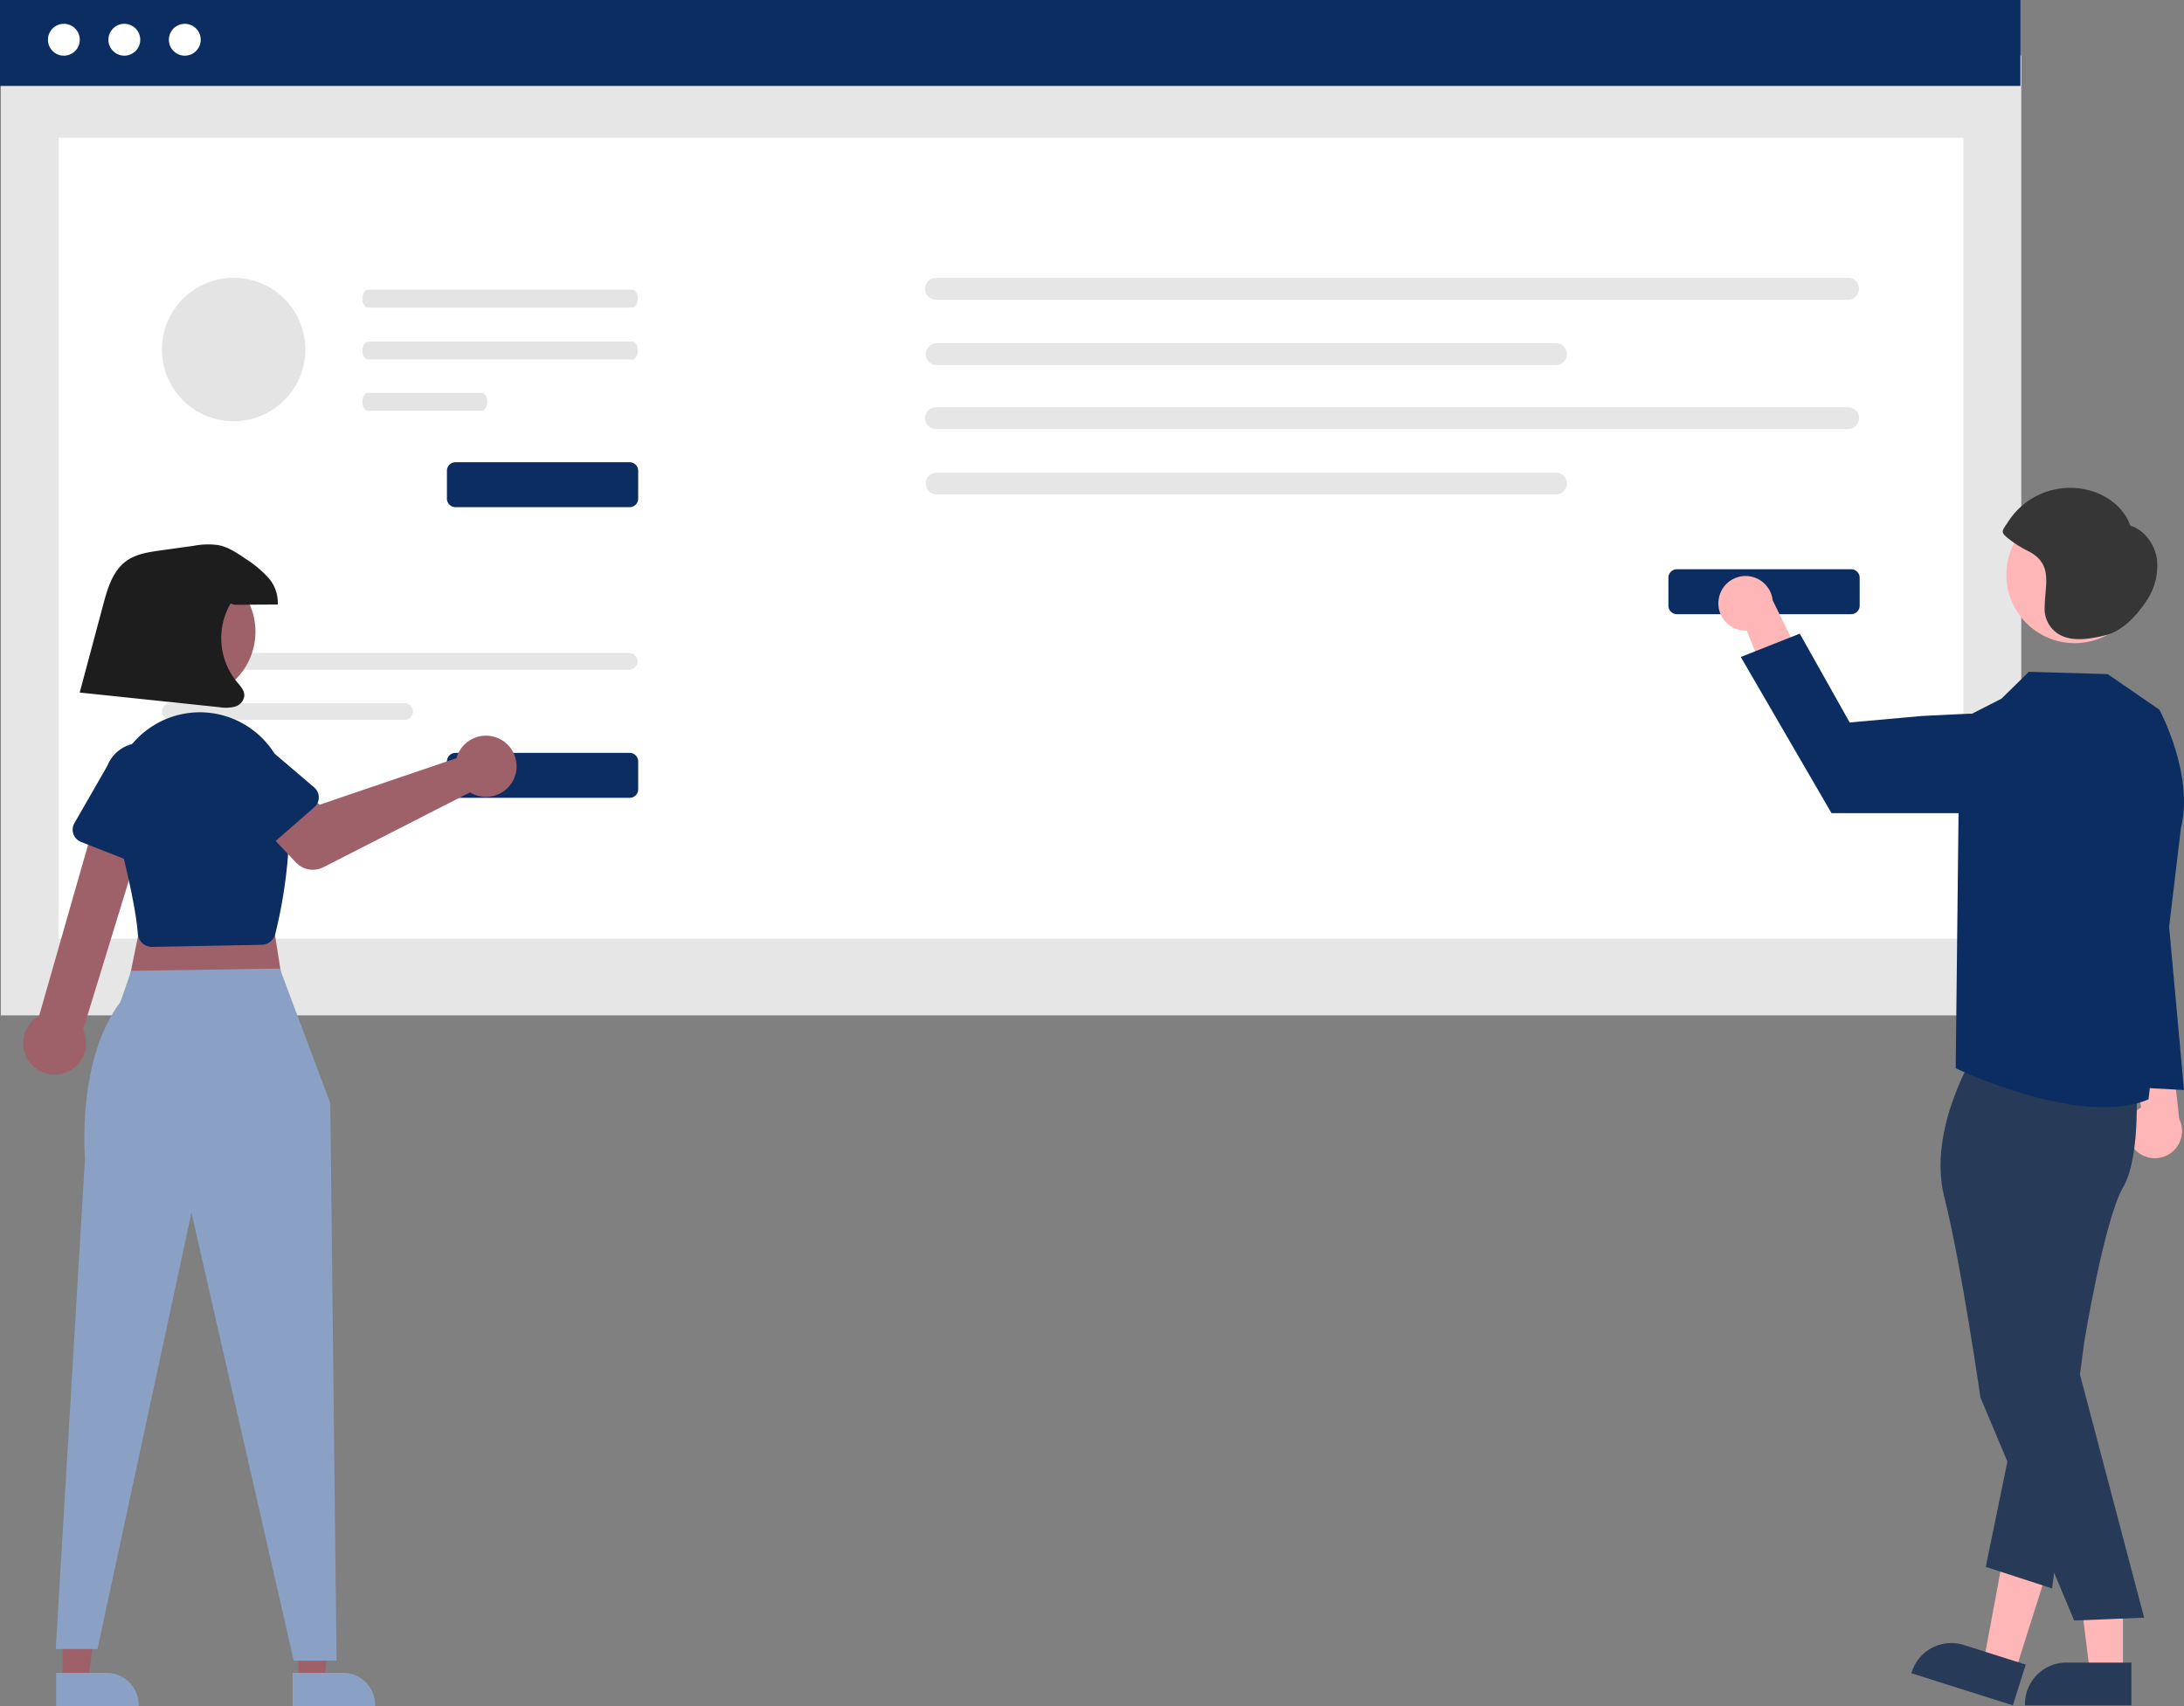 <svg xmlns="http://www.w3.org/2000/svg" width="610" height="476.525" viewBox="0 0 610 476.525">
  <rect x="0" y="0" width="610" height="476.525" fill="#808080" stroke="none"/>
  <g id="Instapage" transform="translate(-38.096)">
    <path id="Path_5169" data-name="Path 5169" d="M966.128,545.908a7.56,7.56,0,0,1,2.051-11.409l-4.948-26.405L976.1,513.5l2.726,24.246a7.6,7.6,0,0,1-12.7,8.161Z" transform="translate(-332.05 -225.165)" fill="#ffb6b6"/>
    <rect id="Rectangle_62" data-name="Rectangle 62" width="564.31" height="268.127" transform="translate(38.337 15.491)" fill="#e6e6e6"/>
    <rect id="Rectangle_75" data-name="Rectangle 75" width="531.995" height="223.706" transform="translate(54.495 38.484)" fill="#fff"/>
    <rect id="Rectangle_80" data-name="Rectangle 80" width="564.31" height="24.005" transform="translate(38.096)" fill="#0b2d61"/>
    <circle id="Ellipse_90" data-name="Ellipse 90" cx="4.449" cy="4.449" r="4.449" transform="translate(51.486 6.654)" fill="#fff"/>
    <circle id="Ellipse_91" data-name="Ellipse 91" cx="4.449" cy="4.449" r="4.449" transform="translate(68.374 6.654)" fill="#fff"/>
    <circle id="Ellipse_92" data-name="Ellipse 92" cx="4.449" cy="4.449" r="4.449" transform="translate(85.262 6.654)" fill="#fff"/>
    <path id="Path_142" data-name="Path 142" d="M236.963,374.365a2.335,2.335,0,1,0,0,4.669h128.11a2.335,2.335,0,1,0,0-4.669Z" transform="translate(-151.312 -191.965)" fill="#e6e6e6"/>
    <path id="Path_143" data-name="Path 143" d="M236.963,393a2.335,2.335,0,0,0,0,4.669h65.4a2.335,2.335,0,1,0,0-4.669Z" transform="translate(-151.312 -196.591)" fill="#e6e6e6"/>
    <path id="Path_154" data-name="Path 154" d="M391.5,424.037H342.838a2.38,2.38,0,0,1-2.377-2.377v-7.8a2.38,2.38,0,0,1,2.377-2.377H391.5a2.38,2.38,0,0,1,2.377,2.377v7.8A2.38,2.38,0,0,1,391.5,424.037Z" transform="translate(-177.534 -201.181)" fill="#0b2d61"/>
    <path id="Path_154-2" data-name="Path 154" d="M391.5,316.037H342.838a2.38,2.38,0,0,1-2.377-2.377v-7.8a2.38,2.38,0,0,1,2.377-2.377H391.5a2.38,2.38,0,0,1,2.377,2.377v7.8A2.38,2.38,0,0,1,391.5,316.037Z" transform="translate(-177.534 -174.369)" fill="#0b2d61"/>
    <path id="Path_142-2" data-name="Path 142" d="M521.444,234.962a3.046,3.046,0,1,0,0,6.093H776.235a3.046,3.046,0,0,0,0-6.093Z" transform="translate(-221.939 -157.354)" fill="#e6e6e6"/>
    <path id="Path_143-2" data-name="Path 143" d="M521.444,259.277a3.046,3.046,0,1,0,0,6.093H694.412a3.046,3.046,0,0,0,0-6.093Z" transform="translate(-221.724 -163.395)" fill="#e6e6e6"/>
    <path id="Path_142-3" data-name="Path 142" d="M521.444,283.042a3.046,3.046,0,1,0,0,6.093H776.235a3.046,3.046,0,0,0,0-6.093Z" transform="translate(-221.939 -169.294)" fill="#e6e6e6"/>
    <path id="Path_143-3" data-name="Path 143" d="M521.444,307.358a3.046,3.046,0,1,0,0,6.093H694.412a3.046,3.046,0,0,0,0-6.093Z" transform="translate(-221.724 -175.331)" fill="#e6e6e6"/>
    <path id="Path_154-3" data-name="Path 154" d="M845.5,355.8H796.838a2.38,2.38,0,0,1-2.378-2.377v-7.8a2.38,2.38,0,0,1,2.377-2.377H845.5a2.38,2.38,0,0,1,2.378,2.377v7.8A2.38,2.38,0,0,1,845.5,355.8Z" transform="translate(-290.368 -184.241)" fill="#0b2d61"/>
    <path id="Path_155" data-name="Path 155" d="M310.611,239.351c-.865,0-1.564,1.126-1.562,2.508s.7,2.5,1.562,2.5h73.811c.865,0,1.564-1.126,1.562-2.508s-.7-2.5-1.562-2.5Z" transform="translate(-169.734 -158.443)" fill="#e4e4e4"/>
    <path id="Path_156" data-name="Path 156" d="M310.611,258.643c-.865,0-1.564,1.126-1.562,2.508s.7,2.5,1.562,2.5h73.811c.865,0,1.564-1.126,1.562-2.508s-.7-2.5-1.562-2.5Z" transform="translate(-169.734 -163.237)" fill="#e4e4e4"/>
    <path id="Path_157" data-name="Path 157" d="M310.611,277.7c-.865,0-1.564,1.126-1.562,2.508s.7,2.5,1.562,2.5h31.761c.865,0,1.564-1.126,1.563-2.508s-.7-2.5-1.562-2.5Z" transform="translate(-169.736 -167.969)" fill="#e4e4e4"/>
    <circle id="Ellipse_557" data-name="Ellipse 557" cx="20.029" cy="20.029" r="20.029" transform="translate(83.321 77.603)" fill="#e4e4e4"/>
    <path id="Path_5170" data-name="Path 5170" d="M812.914,352.467a7.56,7.56,0,0,0,7.859,8.521l10.01,24.931,7.951-11.475L828.01,352.529a7.6,7.6,0,0,0-15.1-.062Z" transform="translate(-294.809 -184.873)" fill="#ffb6b6"/>
    <path id="Path_5171" data-name="Path 5171" d="M844.906,610.028H835.69l-4.385-35.551h13.6Z" transform="translate(-213.855 -142.614)" fill="#ffb6b6"/>
    <path id="Path_5172" data-name="Path 5172" d="M956.374,761.438H926.655v-.376a11.568,11.568,0,0,1,11.567-11.568h18.153Z" transform="translate(-322.972 -285.089)" fill="#273a57"/>
    <path id="Path_5173" data-name="Path 5173" d="M806.378,608.831l-8.787-2.782,6.549-35.216,12.969,4.106Z" transform="translate(-205.487 -141.709)" fill="#ffb6b6"/>
    <path id="Path_5174" data-name="Path 5174" d="M912.982,759.634l-28.333-8.97.114-.358a11.568,11.568,0,0,1,14.519-7.537h0l17.3,5.479Z" transform="translate(-312.691 -283.285)" fill="#273a57"/>
    <path id="Path_5175" data-name="Path 5175" d="M905.16,522.233s-13.675,21.473-8.843,40.638,10.095,56,10.095,56l26.2,62.356,19.532-.8-19.4-73.52.767-49.157S947,534.263,944.372,526.95,905.16,522.233,905.16,522.233Z" transform="translate(-315.185 -228.57)" fill="#273a57"/>
    <path id="Path_5176" data-name="Path 5176" d="M954.009,532.218s1.682,21.3-3.58,30.323S939.559,605.9,939.559,605.9l-8.945,68.673-18.527-6.029,15.8-76.94L940.3,531.081Z" transform="translate(-319.356 -230.877)" fill="#273a57"/>
    <path id="Path_5177" data-name="Path 5177" d="M957.8,391.936,943.349,382l-22-.639-7.66,7.51L902,394.841,900.918,492.1s35.007,16.78,53.841,8.68l9.06-75.761C967.578,409.979,957.8,391.936,957.8,391.936Z" transform="translate(-316.584 -193.706)" fill="#0b2d61"/>
    <path id="Path_5178" data-name="Path 5178" d="M885.17,417.31H846.612L821.28,373.7l16.472-6.525L851.7,392l20.191-1.827,12.607-.61a13.884,13.884,0,0,1,14.451,15.56h0A13.9,13.9,0,0,1,885.17,417.31Z" transform="translate(-296.975 -190.183)" fill="#0b2d61"/>
    <circle id="Ellipse_558" data-name="Ellipse 558" cx="19.073" cy="19.073" r="19.073" transform="translate(598.488 141.506)" fill="#ffb6b6"/>
    <path id="Path_5179" data-name="Path 5179" d="M961.461,332.971c-.586-4.187-3.422-8.163-7.455-9.432-1.6-4.653-5.846-8.078-10.535-9.571a20.578,20.578,0,0,0-23.657,8.628c-.359.564-1.462,1.95-1.431,2.623.039.855,1.347,1.738,2,2.277a29.4,29.4,0,0,0,5.24,3.234c6.858,3.556,4.575,9.144,4.482,15.476a8.249,8.249,0,0,0,3.606,7.462c3.787,2.537,9.206,1.527,13.327.509,4.675-1.155,8.563-5.263,11.229-9.223A17.528,17.528,0,0,0,961.461,332.971Z" transform="translate(-320.919 -176.73)" fill="#363636"/>
    <path id="Path_5180" data-name="Path 5180" d="M856.775,296.725l7.422,81.406-23.845-1.279Z" transform="translate(-216.1 -73.665)" fill="#0b2d61"/>
    <path id="Path_5182" data-name="Path 5182" d="M84.089,615.562h7.149l3.4-27.575H84.087Z" transform="translate(-28.496 -145.967)" fill="#9e616a"/>
    <path id="Path_5183" data-name="Path 5183" d="M195.326,753.293h14.079a8.973,8.973,0,0,1,8.972,8.972v.292H195.326Z" transform="translate(-141.557 -286.031)" fill="#8aa1c5"/>
    <path id="Path_5184" data-name="Path 5184" d="M171.738,615.562h7.149l3.4-27.575H171.736Z" transform="translate(-50.252 -145.967)" fill="#9e616a"/>
    <path id="Path_5185" data-name="Path 5185" d="M282.974,753.293h14.08a8.973,8.973,0,0,1,8.972,8.972v.292H282.974Z" transform="translate(-163.16 -286.032)" fill="#8aa1c5"/>
    <path id="Path_5186" data-name="Path 5186" d="M147.165,330l4.665,29.739-44.317.583,5.831-28.573Z" transform="translate(-34.311 -81.922)" fill="#9e616a"/>
    <path id="Path_5187" data-name="Path 5187" d="M257.756,491.627l14.115,37.584,1.749,155.756H261.667L233.093,559.826,206.852,681.7H195.19l8.164-137.036s-2.407-27.5,9.913-43.735l3-8.664Z" transform="translate(-141.524 -221.084)" fill="#8aa1c5"/>
    <path id="Path_5188" data-name="Path 5188" d="M194.192,505.374a8.748,8.748,0,0,0,5.605-12.187l18.854-61.467-13.867-2.749-17.243,60.25a8.8,8.8,0,0,0,6.652,16.153Z" transform="translate(-138.505 -205.523)" fill="#9e616a"/>
    <path id="Path_5189" data-name="Path 5189" d="M227.249,461.938a3.974,3.974,0,0,1-.771-.076h0a3.985,3.985,0,0,1-3.192-3.611c-.438-6-2.611-16.449-6.456-31.053a24.577,24.577,0,0,1,38.808-25.664,24.26,24.26,0,0,1,9.36,16.59c1.911,16.831-1.692,33.729-3.33,40.214a3.994,3.994,0,0,1-3.786,3.009l-30.549.59Z" transform="translate(-146.696 -197.438)" fill="#0b2d61"/>
    <path id="Path_5190" data-name="Path 5190" d="M325.57,410.1a8.576,8.576,0,0,0-.451,1.272L286.88,424.367l-7.389-6.455-11.2,9.878,11.97,12.7a6.515,6.515,0,0,0,7.7,1.333l40.918-20.9a8.548,8.548,0,1,0-3.314-10.82Z" transform="translate(-159.518 -199.592)" fill="#9e616a"/>
    <path id="Path_5191" data-name="Path 5191" d="M280.713,424.751l-13.94,12.175a3.665,3.665,0,0,1-5.494-.78l-9.971-15.526a10.177,10.177,0,1,1,15.37-13.345l14,11.927a3.665,3.665,0,0,1,.034,5.549Z" transform="translate(-154.834 -199.266)" fill="#0b2d61"/>
    <path id="Path_5192" data-name="Path 5192" d="M221.027,442.192,203.8,435.424a3.665,3.665,0,0,1-1.838-5.236l9.191-16a10.177,10.177,0,1,1,18.923,7.5l-4.14,17.921a3.665,3.665,0,0,1-4.91,2.585Z" transform="translate(-143.084 -200.256)" fill="#0b2d61"/>
    <circle id="Ellipse_559" data-name="Ellipse 559" cx="18.738" cy="18.738" r="18.738" transform="translate(71.975 157.72)" fill="#9e616a"/>
    <path id="Path_5194" data-name="Path 5194" d="M247.334,350.87,259.4,350.8a10.4,10.4,0,0,0-2.71-7.571,30.868,30.868,0,0,0-6.35-5.249c-2.306-1.583-4.7-3.2-7.436-3.754a20.922,20.922,0,0,0-6.994.181l-9.236,1.284c-3.379.47-6.915,1-9.66,3.028-3.712,2.741-5.132,7.543-6.325,12l-6.6,24.671,39,4.09a10.722,10.722,0,0,0,4.25-.123,3.653,3.653,0,0,0,2.718-2.971c.112-1.59-1.149-2.892-2.174-4.114a19.218,19.218,0,0,1-1.657-21.731Z" transform="translate(-143.731 -181.944)" fill="#1d1d1d"/>
  </g>
</svg>
